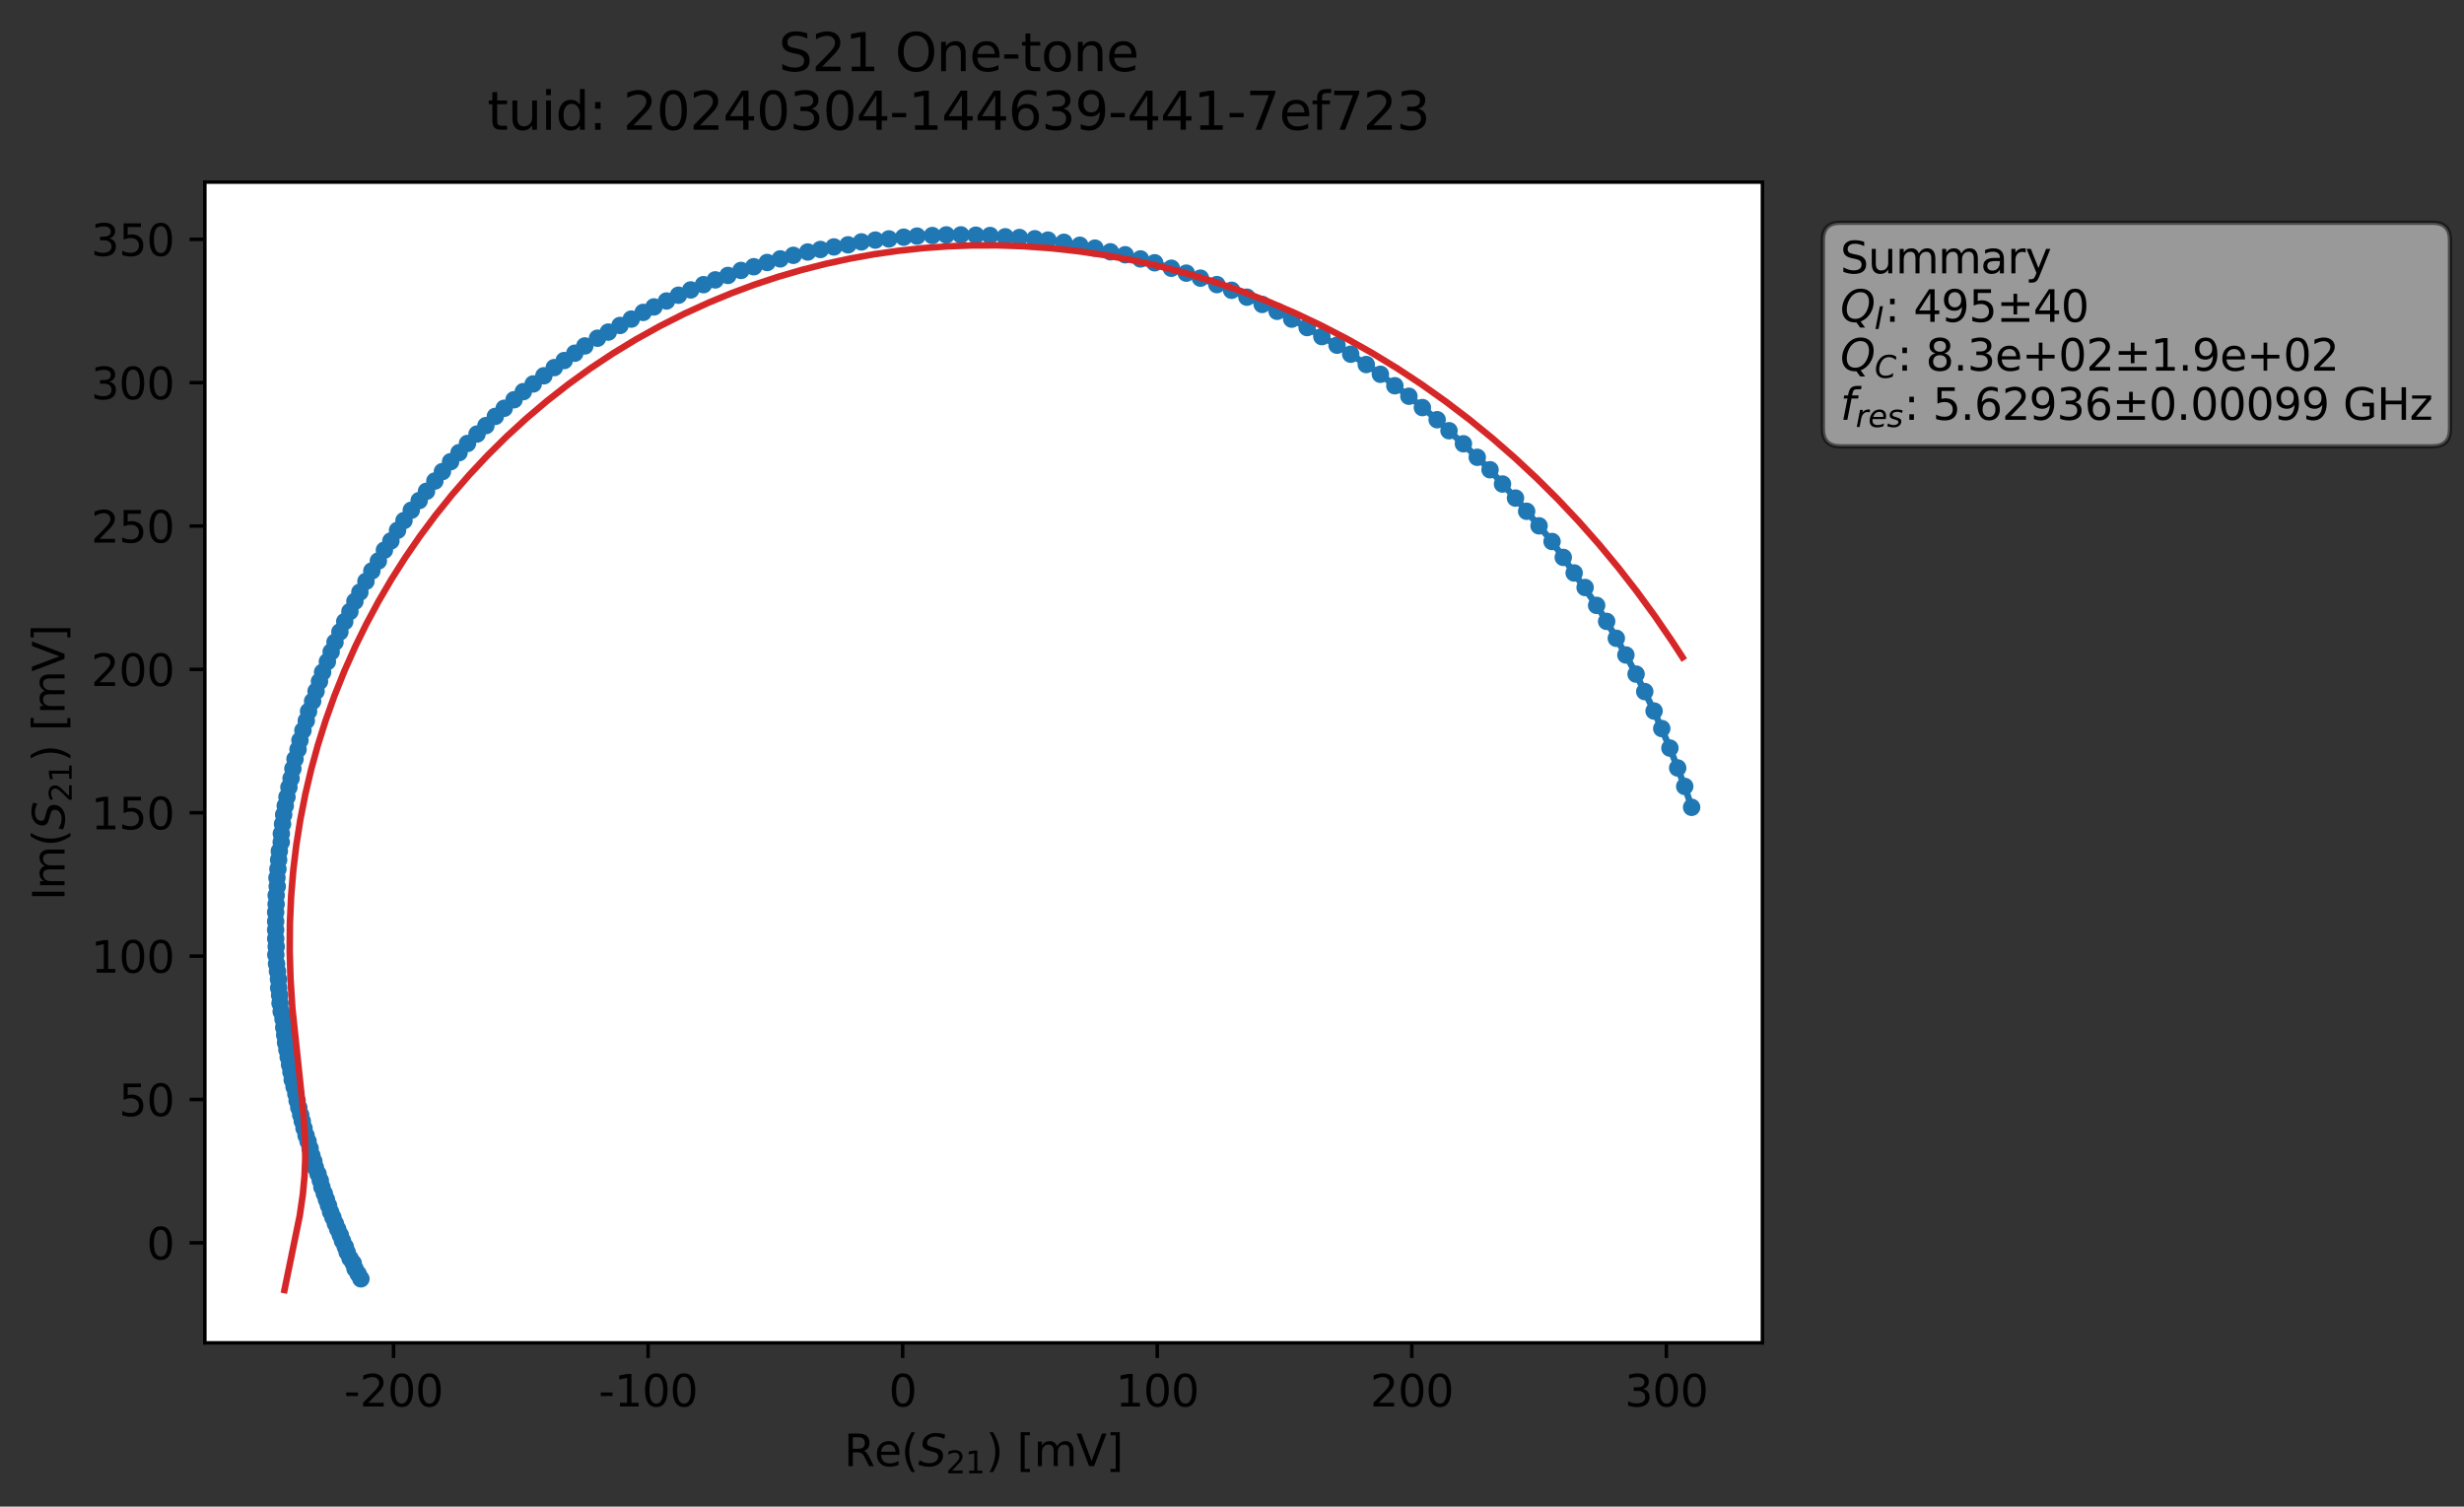 <?xml version="1.0" encoding="utf-8" standalone="no"?>
<!DOCTYPE svg PUBLIC "-//W3C//DTD SVG 1.1//EN"
  "http://www.w3.org/Graphics/SVG/1.1/DTD/svg11.dtd">
<svg xmlns:xlink="http://www.w3.org/1999/xlink" width="564.942pt" height="345.428pt" viewBox="0 0 564.942 345.428" xmlns="http://www.w3.org/2000/svg" version="1.1">
 <rect x="0" y="0" width="564.942" height="345.428" fill="#333333" stroke="none"/>
 <defs>
  <style type="text/css">*{stroke-linejoin: round; stroke-linecap: butt}</style>
 </defs>
 <g id="figure_1">
  <g id="patch_1">
   <path d="M 0 345.428 
L 564.942 345.428 
L 564.942 -0 
L 0 -0 
L 0 345.428 
z
" style="fill: none; opacity: 0"/>
  </g>
  <g id="axes_1">
   <g id="patch_2">
    <path d="M 46.966 307.872 
L 404.086 307.872 
L 404.086 41.76 
L 46.966 41.76 
z
" style="fill: #ffffff"/>
   </g>
   <g id="matplotlib.axis_1">
    <g id="xtick_1">
     <g id="line2d_1">
      <defs>
       <path id="m1409060811" d="M 0 0 
L 0 3.5 
" style="stroke: #000000; stroke-width: 0.8"/>
      </defs>
      <g>
       <use xlink:href="#m1409060811" x="90.23" y="307.872" style="stroke: #000000; stroke-width: 0.8"/>
      </g>
     </g>
     <g id="text_1">
      <!-- -200 -->
      <g transform="translate(78.882 322.47) scale(0.1 -0.1)">
       <defs>
        <path id="DejaVuSans-2d" d="M 313 2009 
L 1997 2009 
L 1997 1497 
L 313 1497 
L 313 2009 
z
" transform="scale(0.016)"/>
        <path id="DejaVuSans-32" d="M 1228 531 
L 3431 531 
L 3431 0 
L 469 0 
L 469 531 
Q 828 903 1448 1529 
Q 2069 2156 2228 2338 
Q 2531 2678 2651 2914 
Q 2772 3150 2772 3378 
Q 2772 3750 2511 3984 
Q 2250 4219 1831 4219 
Q 1534 4219 1204 4116 
Q 875 4013 500 3803 
L 500 4441 
Q 881 4594 1212 4672 
Q 1544 4750 1819 4750 
Q 2544 4750 2975 4387 
Q 3406 4025 3406 3419 
Q 3406 3131 3298 2873 
Q 3191 2616 2906 2266 
Q 2828 2175 2409 1742 
Q 1991 1309 1228 531 
z
" transform="scale(0.016)"/>
        <path id="DejaVuSans-30" d="M 2034 4250 
Q 1547 4250 1301 3770 
Q 1056 3291 1056 2328 
Q 1056 1369 1301 889 
Q 1547 409 2034 409 
Q 2525 409 2770 889 
Q 3016 1369 3016 2328 
Q 3016 3291 2770 3770 
Q 2525 4250 2034 4250 
z
M 2034 4750 
Q 2819 4750 3233 4129 
Q 3647 3509 3647 2328 
Q 3647 1150 3233 529 
Q 2819 -91 2034 -91 
Q 1250 -91 836 529 
Q 422 1150 422 2328 
Q 422 3509 836 4129 
Q 1250 4750 2034 4750 
z
" transform="scale(0.016)"/>
       </defs>
       <use xlink:href="#DejaVuSans-2d"/>
       <use xlink:href="#DejaVuSans-32" x="36.084"/>
       <use xlink:href="#DejaVuSans-30" x="99.707"/>
       <use xlink:href="#DejaVuSans-30" x="163.33"/>
      </g>
     </g>
    </g>
    <g id="xtick_2">
     <g id="line2d_2">
      <g>
       <use xlink:href="#m1409060811" x="148.596" y="307.872" style="stroke: #000000; stroke-width: 0.8"/>
      </g>
     </g>
     <g id="text_2">
      <!-- -100 -->
      <g transform="translate(137.248 322.47) scale(0.1 -0.1)">
       <defs>
        <path id="DejaVuSans-31" d="M 794 531 
L 1825 531 
L 1825 4091 
L 703 3866 
L 703 4441 
L 1819 4666 
L 2450 4666 
L 2450 531 
L 3481 531 
L 3481 0 
L 794 0 
L 794 531 
z
" transform="scale(0.016)"/>
       </defs>
       <use xlink:href="#DejaVuSans-2d"/>
       <use xlink:href="#DejaVuSans-31" x="36.084"/>
       <use xlink:href="#DejaVuSans-30" x="99.707"/>
       <use xlink:href="#DejaVuSans-30" x="163.33"/>
      </g>
     </g>
    </g>
    <g id="xtick_3">
     <g id="line2d_3">
      <g>
       <use xlink:href="#m1409060811" x="206.962" y="307.872" style="stroke: #000000; stroke-width: 0.8"/>
      </g>
     </g>
     <g id="text_3">
      <!-- 0 -->
      <g transform="translate(203.781 322.47) scale(0.1 -0.1)">
       <use xlink:href="#DejaVuSans-30"/>
      </g>
     </g>
    </g>
    <g id="xtick_4">
     <g id="line2d_4">
      <g>
       <use xlink:href="#m1409060811" x="265.328" y="307.872" style="stroke: #000000; stroke-width: 0.8"/>
      </g>
     </g>
     <g id="text_4">
      <!-- 100 -->
      <g transform="translate(255.784 322.47) scale(0.1 -0.1)">
       <use xlink:href="#DejaVuSans-31"/>
       <use xlink:href="#DejaVuSans-30" x="63.623"/>
       <use xlink:href="#DejaVuSans-30" x="127.246"/>
      </g>
     </g>
    </g>
    <g id="xtick_5">
     <g id="line2d_5">
      <g>
       <use xlink:href="#m1409060811" x="323.694" y="307.872" style="stroke: #000000; stroke-width: 0.8"/>
      </g>
     </g>
     <g id="text_5">
      <!-- 200 -->
      <g transform="translate(314.15 322.47) scale(0.1 -0.1)">
       <use xlink:href="#DejaVuSans-32"/>
       <use xlink:href="#DejaVuSans-30" x="63.623"/>
       <use xlink:href="#DejaVuSans-30" x="127.246"/>
      </g>
     </g>
    </g>
    <g id="xtick_6">
     <g id="line2d_6">
      <g>
       <use xlink:href="#m1409060811" x="382.06" y="307.872" style="stroke: #000000; stroke-width: 0.8"/>
      </g>
     </g>
     <g id="text_6">
      <!-- 300 -->
      <g transform="translate(372.516 322.47) scale(0.1 -0.1)">
       <defs>
        <path id="DejaVuSans-33" d="M 2597 2516 
Q 3050 2419 3304 2112 
Q 3559 1806 3559 1356 
Q 3559 666 3084 287 
Q 2609 -91 1734 -91 
Q 1441 -91 1130 -33 
Q 819 25 488 141 
L 488 750 
Q 750 597 1062 519 
Q 1375 441 1716 441 
Q 2309 441 2620 675 
Q 2931 909 2931 1356 
Q 2931 1769 2642 2001 
Q 2353 2234 1838 2234 
L 1294 2234 
L 1294 2753 
L 1863 2753 
Q 2328 2753 2575 2939 
Q 2822 3125 2822 3475 
Q 2822 3834 2567 4026 
Q 2313 4219 1838 4219 
Q 1578 4219 1281 4162 
Q 984 4106 628 3988 
L 628 4550 
Q 988 4650 1302 4700 
Q 1616 4750 1894 4750 
Q 2613 4750 3031 4423 
Q 3450 4097 3450 3541 
Q 3450 3153 3228 2886 
Q 3006 2619 2597 2516 
z
" transform="scale(0.016)"/>
       </defs>
       <use xlink:href="#DejaVuSans-33"/>
       <use xlink:href="#DejaVuSans-30" x="63.623"/>
       <use xlink:href="#DejaVuSans-30" x="127.246"/>
      </g>
     </g>
    </g>
    <g id="text_7">
     <!-- Re$(S_{21})$ [mV] -->
     <g transform="translate(193.526 336.149) scale(0.1 -0.1)">
      <defs>
       <path id="DejaVuSans-52" d="M 2841 2188 
Q 3044 2119 3236 1894 
Q 3428 1669 3622 1275 
L 4263 0 
L 3584 0 
L 2988 1197 
Q 2756 1666 2539 1819 
Q 2322 1972 1947 1972 
L 1259 1972 
L 1259 0 
L 628 0 
L 628 4666 
L 2053 4666 
Q 2853 4666 3247 4331 
Q 3641 3997 3641 3322 
Q 3641 2881 3436 2590 
Q 3231 2300 2841 2188 
z
M 1259 4147 
L 1259 2491 
L 2053 2491 
Q 2509 2491 2742 2702 
Q 2975 2913 2975 3322 
Q 2975 3731 2742 3939 
Q 2509 4147 2053 4147 
L 1259 4147 
z
" transform="scale(0.016)"/>
       <path id="DejaVuSans-65" d="M 3597 1894 
L 3597 1613 
L 953 1613 
Q 991 1019 1311 708 
Q 1631 397 2203 397 
Q 2534 397 2845 478 
Q 3156 559 3463 722 
L 3463 178 
Q 3153 47 2828 -22 
Q 2503 -91 2169 -91 
Q 1331 -91 842 396 
Q 353 884 353 1716 
Q 353 2575 817 3079 
Q 1281 3584 2069 3584 
Q 2775 3584 3186 3129 
Q 3597 2675 3597 1894 
z
M 3022 2063 
Q 3016 2534 2758 2815 
Q 2500 3097 2075 3097 
Q 1594 3097 1305 2825 
Q 1016 2553 972 2059 
L 3022 2063 
z
" transform="scale(0.016)"/>
       <path id="DejaVuSans-28" d="M 1984 4856 
Q 1566 4138 1362 3434 
Q 1159 2731 1159 2009 
Q 1159 1288 1364 580 
Q 1569 -128 1984 -844 
L 1484 -844 
Q 1016 -109 783 600 
Q 550 1309 550 2009 
Q 550 2706 781 3412 
Q 1013 4119 1484 4856 
L 1984 4856 
z
" transform="scale(0.016)"/>
       <path id="DejaVuSans-Oblique-53" d="M 3859 4513 
L 3738 3897 
Q 3422 4066 3111 4152 
Q 2800 4238 2509 4238 
Q 1944 4238 1609 3991 
Q 1275 3744 1275 3334 
Q 1275 3109 1398 2989 
Q 1522 2869 2034 2731 
L 2413 2638 
Q 3053 2472 3303 2217 
Q 3553 1963 3553 1503 
Q 3553 797 2998 353 
Q 2444 -91 1538 -91 
Q 1166 -91 791 -17 
Q 416 56 38 206 
L 166 856 
Q 513 641 861 531 
Q 1209 422 1556 422 
Q 2147 422 2503 684 
Q 2859 947 2859 1369 
Q 2859 1650 2717 1795 
Q 2575 1941 2106 2059 
L 1728 2156 
Q 1081 2325 845 2545 
Q 609 2766 609 3163 
Q 609 3859 1145 4304 
Q 1681 4750 2541 4750 
Q 2875 4750 3203 4690 
Q 3531 4631 3859 4513 
z
" transform="scale(0.016)"/>
       <path id="DejaVuSans-29" d="M 513 4856 
L 1013 4856 
Q 1481 4119 1714 3412 
Q 1947 2706 1947 2009 
Q 1947 1309 1714 600 
Q 1481 -109 1013 -844 
L 513 -844 
Q 928 -128 1133 580 
Q 1338 1288 1338 2009 
Q 1338 2731 1133 3434 
Q 928 4138 513 4856 
z
" transform="scale(0.016)"/>
       <path id="DejaVuSans-20" transform="scale(0.016)"/>
       <path id="DejaVuSans-5b" d="M 550 4863 
L 1875 4863 
L 1875 4416 
L 1125 4416 
L 1125 -397 
L 1875 -397 
L 1875 -844 
L 550 -844 
L 550 4863 
z
" transform="scale(0.016)"/>
       <path id="DejaVuSans-6d" d="M 3328 2828 
Q 3544 3216 3844 3400 
Q 4144 3584 4550 3584 
Q 5097 3584 5394 3201 
Q 5691 2819 5691 2113 
L 5691 0 
L 5113 0 
L 5113 2094 
Q 5113 2597 4934 2840 
Q 4756 3084 4391 3084 
Q 3944 3084 3684 2787 
Q 3425 2491 3425 1978 
L 3425 0 
L 2847 0 
L 2847 2094 
Q 2847 2600 2669 2842 
Q 2491 3084 2119 3084 
Q 1678 3084 1418 2786 
Q 1159 2488 1159 1978 
L 1159 0 
L 581 0 
L 581 3500 
L 1159 3500 
L 1159 2956 
Q 1356 3278 1631 3431 
Q 1906 3584 2284 3584 
Q 2666 3584 2933 3390 
Q 3200 3197 3328 2828 
z
" transform="scale(0.016)"/>
       <path id="DejaVuSans-56" d="M 1831 0 
L 50 4666 
L 709 4666 
L 2188 738 
L 3669 4666 
L 4325 4666 
L 2547 0 
L 1831 0 
z
" transform="scale(0.016)"/>
       <path id="DejaVuSans-5d" d="M 1947 4863 
L 1947 -844 
L 622 -844 
L 622 -397 
L 1369 -397 
L 1369 4416 
L 622 4416 
L 622 4863 
L 1947 4863 
z
" transform="scale(0.016)"/>
      </defs>
      <use xlink:href="#DejaVuSans-52" transform="translate(0 0.016)"/>
      <use xlink:href="#DejaVuSans-65" transform="translate(69.482 0.016)"/>
      <use xlink:href="#DejaVuSans-28" transform="translate(131.006 0.016)"/>
      <use xlink:href="#DejaVuSans-Oblique-53" transform="translate(170.02 0.016)"/>
      <use xlink:href="#DejaVuSans-32" transform="translate(233.496 -16.391) scale(0.7)"/>
      <use xlink:href="#DejaVuSans-31" transform="translate(278.032 -16.391) scale(0.7)"/>
      <use xlink:href="#DejaVuSans-29" transform="translate(325.303 0.016)"/>
      <use xlink:href="#DejaVuSans-20" transform="translate(364.316 0.016)"/>
      <use xlink:href="#DejaVuSans-5b" transform="translate(396.104 0.016)"/>
      <use xlink:href="#DejaVuSans-6d" transform="translate(435.117 0.016)"/>
      <use xlink:href="#DejaVuSans-56" transform="translate(532.529 0.016)"/>
      <use xlink:href="#DejaVuSans-5d" transform="translate(600.938 0.016)"/>
     </g>
    </g>
   </g>
   <g id="matplotlib.axis_2">
    <g id="ytick_1">
     <g id="line2d_7">
      <defs>
       <path id="m6242201d53" d="M 0 0 
L -3.5 0 
" style="stroke: #000000; stroke-width: 0.8"/>
      </defs>
      <g>
       <use xlink:href="#m6242201d53" x="46.966" y="284.955" style="stroke: #000000; stroke-width: 0.8"/>
      </g>
     </g>
     <g id="text_8">
      <!-- 0 -->
      <g transform="translate(33.603 288.754) scale(0.1 -0.1)">
       <use xlink:href="#DejaVuSans-30"/>
      </g>
     </g>
    </g>
    <g id="ytick_2">
     <g id="line2d_8">
      <g>
       <use xlink:href="#m6242201d53" x="46.966" y="252.085" style="stroke: #000000; stroke-width: 0.8"/>
      </g>
     </g>
     <g id="text_9">
      <!-- 50 -->
      <g transform="translate(27.241 255.884) scale(0.1 -0.1)">
       <defs>
        <path id="DejaVuSans-35" d="M 691 4666 
L 3169 4666 
L 3169 4134 
L 1269 4134 
L 1269 2991 
Q 1406 3038 1543 3061 
Q 1681 3084 1819 3084 
Q 2600 3084 3056 2656 
Q 3513 2228 3513 1497 
Q 3513 744 3044 326 
Q 2575 -91 1722 -91 
Q 1428 -91 1123 -41 
Q 819 9 494 109 
L 494 744 
Q 775 591 1075 516 
Q 1375 441 1709 441 
Q 2250 441 2565 725 
Q 2881 1009 2881 1497 
Q 2881 1984 2565 2268 
Q 2250 2553 1709 2553 
Q 1456 2553 1204 2497 
Q 953 2441 691 2322 
L 691 4666 
z
" transform="scale(0.016)"/>
       </defs>
       <use xlink:href="#DejaVuSans-35"/>
       <use xlink:href="#DejaVuSans-30" x="63.623"/>
      </g>
     </g>
    </g>
    <g id="ytick_3">
     <g id="line2d_9">
      <g>
       <use xlink:href="#m6242201d53" x="46.966" y="219.215" style="stroke: #000000; stroke-width: 0.8"/>
      </g>
     </g>
     <g id="text_10">
      <!-- 100 -->
      <g transform="translate(20.878 223.015) scale(0.1 -0.1)">
       <use xlink:href="#DejaVuSans-31"/>
       <use xlink:href="#DejaVuSans-30" x="63.623"/>
       <use xlink:href="#DejaVuSans-30" x="127.246"/>
      </g>
     </g>
    </g>
    <g id="ytick_4">
     <g id="line2d_10">
      <g>
       <use xlink:href="#m6242201d53" x="46.966" y="186.346" style="stroke: #000000; stroke-width: 0.8"/>
      </g>
     </g>
     <g id="text_11">
      <!-- 150 -->
      <g transform="translate(20.878 190.145) scale(0.1 -0.1)">
       <use xlink:href="#DejaVuSans-31"/>
       <use xlink:href="#DejaVuSans-35" x="63.623"/>
       <use xlink:href="#DejaVuSans-30" x="127.246"/>
      </g>
     </g>
    </g>
    <g id="ytick_5">
     <g id="line2d_11">
      <g>
       <use xlink:href="#m6242201d53" x="46.966" y="153.476" style="stroke: #000000; stroke-width: 0.8"/>
      </g>
     </g>
     <g id="text_12">
      <!-- 200 -->
      <g transform="translate(20.878 157.275) scale(0.1 -0.1)">
       <use xlink:href="#DejaVuSans-32"/>
       <use xlink:href="#DejaVuSans-30" x="63.623"/>
       <use xlink:href="#DejaVuSans-30" x="127.246"/>
      </g>
     </g>
    </g>
    <g id="ytick_6">
     <g id="line2d_12">
      <g>
       <use xlink:href="#m6242201d53" x="46.966" y="120.607" style="stroke: #000000; stroke-width: 0.8"/>
      </g>
     </g>
     <g id="text_13">
      <!-- 250 -->
      <g transform="translate(20.878 124.406) scale(0.1 -0.1)">
       <use xlink:href="#DejaVuSans-32"/>
       <use xlink:href="#DejaVuSans-35" x="63.623"/>
       <use xlink:href="#DejaVuSans-30" x="127.246"/>
      </g>
     </g>
    </g>
    <g id="ytick_7">
     <g id="line2d_13">
      <g>
       <use xlink:href="#m6242201d53" x="46.966" y="87.737" style="stroke: #000000; stroke-width: 0.8"/>
      </g>
     </g>
     <g id="text_14">
      <!-- 300 -->
      <g transform="translate(20.878 91.536) scale(0.1 -0.1)">
       <use xlink:href="#DejaVuSans-33"/>
       <use xlink:href="#DejaVuSans-30" x="63.623"/>
       <use xlink:href="#DejaVuSans-30" x="127.246"/>
      </g>
     </g>
    </g>
    <g id="ytick_8">
     <g id="line2d_14">
      <g>
       <use xlink:href="#m6242201d53" x="46.966" y="54.867" style="stroke: #000000; stroke-width: 0.8"/>
      </g>
     </g>
     <g id="text_15">
      <!-- 350 -->
      <g transform="translate(20.878 58.667) scale(0.1 -0.1)">
       <use xlink:href="#DejaVuSans-33"/>
       <use xlink:href="#DejaVuSans-35" x="63.623"/>
       <use xlink:href="#DejaVuSans-30" x="127.246"/>
      </g>
     </g>
    </g>
    <g id="text_16">
     <!-- Im$(S_{21})$ [mV] -->
     <g transform="translate(14.798 206.466) rotate(-90) scale(0.1 -0.1)">
      <defs>
       <path id="DejaVuSans-49" d="M 628 4666 
L 1259 4666 
L 1259 0 
L 628 0 
L 628 4666 
z
" transform="scale(0.016)"/>
      </defs>
      <use xlink:href="#DejaVuSans-49" transform="translate(0 0.016)"/>
      <use xlink:href="#DejaVuSans-6d" transform="translate(25.867 0.016)"/>
      <use xlink:href="#DejaVuSans-28" transform="translate(123.279 0.016)"/>
      <use xlink:href="#DejaVuSans-Oblique-53" transform="translate(162.293 0.016)"/>
      <use xlink:href="#DejaVuSans-32" transform="translate(225.77 -16.391) scale(0.7)"/>
      <use xlink:href="#DejaVuSans-31" transform="translate(270.306 -16.391) scale(0.7)"/>
      <use xlink:href="#DejaVuSans-29" transform="translate(317.576 0.016)"/>
      <use xlink:href="#DejaVuSans-20" transform="translate(356.59 0.016)"/>
      <use xlink:href="#DejaVuSans-5b" transform="translate(388.377 0.016)"/>
      <use xlink:href="#DejaVuSans-6d" transform="translate(427.391 0.016)"/>
      <use xlink:href="#DejaVuSans-56" transform="translate(524.803 0.016)"/>
      <use xlink:href="#DejaVuSans-5d" transform="translate(593.211 0.016)"/>
     </g>
    </g>
   </g>
   <g id="line2d_15">
    <path d="M 82.751 293.208 
L 81.41 290.912 
L 80.979 289.6 
L 80.261 288.528 
L 79.601 287.114 
L 79.169 285.855 
L 78.525 284.499 
L 77.43 281.817 
L 75.798 277.866 
L 74.357 273.64 
L 73.809 272.192 
L 73.435 270.656 
L 71.518 264.958 
L 70.631 261.698 
L 69.706 258.68 
L 66.997 247.583 
L 65.778 240.706 
L 65.474 239.06 
L 64.887 233.65 
L 64.471 231.93 
L 64.205 230.024 
L 64.11 228.182 
L 63.893 226.511 
L 63.847 224.534 
L 63.242 218.915 
L 63.329 217.031 
L 63.198 213.203 
L 63.326 205.286 
L 63.561 203.231 
L 63.5 201.257 
L 63.886 197.136 
L 64.046 195.139 
L 64.482 193.081 
L 64.51 191.136 
L 65.037 186.795 
L 66.244 180.507 
L 66.736 178.465 
L 67.64 174.039 
L 68.333 171.829 
L 68.769 169.748 
L 70.746 163.094 
L 71.676 160.777 
L 73.962 154.128 
L 75.06 151.708 
L 76.811 147.246 
L 81.372 137.873 
L 85.26 130.903 
L 86.75 128.616 
L 88.139 126.139 
L 89.624 124.022 
L 92.623 119.362 
L 94.297 116.987 
L 103.309 105.858 
L 109.379 99.512 
L 115.606 93.611 
L 119.986 89.792 
L 127.082 84.287 
L 134.093 79.318 
L 139.471 76.137 
L 147.465 71.631 
L 152.822 69.009 
L 155.562 67.687 
L 161.288 65.273 
L 164 64.17 
L 172.821 61.155 
L 175.894 60.185 
L 181.888 58.541 
L 188.108 57.199 
L 191.194 56.614 
L 194.435 56.132 
L 197.507 55.46 
L 200.696 55.046 
L 213.76 54.006 
L 216.962 53.861 
L 223.742 53.922 
L 227.006 53.996 
L 233.732 54.455 
L 240.28 55.049 
L 243.929 55.553 
L 251.051 56.893 
L 254.583 57.734 
L 257.986 58.411 
L 264.743 60.248 
L 275.232 63.772 
L 282.384 66.553 
L 292.812 71.374 
L 299.695 75.102 
L 303.075 77.178 
L 306.556 79.149 
L 313.252 83.576 
L 316.494 85.813 
L 319.808 88.444 
L 323.029 90.849 
L 329.507 96.23 
L 338.705 104.849 
L 341.635 107.704 
L 344.494 110.977 
L 347.469 114.197 
L 355.854 124.156 
L 366.079 138.806 
L 368.37 142.471 
L 372.784 150.176 
L 375.121 154.558 
L 379.244 163.021 
L 382.874 171.518 
L 386.271 180.307 
L 387.853 185.097 
L 387.853 185.097 
" clip-path="url(#p2e68f69b6e)" style="fill: none; stroke: #1f77b4; stroke-width: 1.5; stroke-linecap: square"/>
    <defs>
     <path id="mb45bf40d35" d="M 0 1.5 
C 0.398 1.5 0.779 1.342 1.061 1.061 
C 1.342 0.779 1.5 0.398 1.5 0 
C 1.5 -0.398 1.342 -0.779 1.061 -1.061 
C 0.779 -1.342 0.398 -1.5 0 -1.5 
C -0.398 -1.5 -0.779 -1.342 -1.061 -1.061 
C -1.342 -0.779 -1.5 -0.398 -1.5 0 
C -1.5 0.398 -1.342 0.779 -1.061 1.061 
C -0.779 1.342 -0.398 1.5 0 1.5 
z
" style="stroke: #1f77b4"/>
    </defs>
    <g clip-path="url(#p2e68f69b6e)">
     <use xlink:href="#mb45bf40d35" x="82.751" y="293.208" style="fill: #1f77b4; stroke: #1f77b4"/>
     <use xlink:href="#mb45bf40d35" x="82.116" y="292.071" style="fill: #1f77b4; stroke: #1f77b4"/>
     <use xlink:href="#mb45bf40d35" x="81.41" y="290.912" style="fill: #1f77b4; stroke: #1f77b4"/>
     <use xlink:href="#mb45bf40d35" x="80.979" y="289.6" style="fill: #1f77b4; stroke: #1f77b4"/>
     <use xlink:href="#mb45bf40d35" x="80.261" y="288.528" style="fill: #1f77b4; stroke: #1f77b4"/>
     <use xlink:href="#mb45bf40d35" x="79.601" y="287.114" style="fill: #1f77b4; stroke: #1f77b4"/>
     <use xlink:href="#mb45bf40d35" x="79.169" y="285.855" style="fill: #1f77b4; stroke: #1f77b4"/>
     <use xlink:href="#mb45bf40d35" x="78.525" y="284.499" style="fill: #1f77b4; stroke: #1f77b4"/>
     <use xlink:href="#mb45bf40d35" x="78.031" y="283.174" style="fill: #1f77b4; stroke: #1f77b4"/>
     <use xlink:href="#mb45bf40d35" x="77.43" y="281.817" style="fill: #1f77b4; stroke: #1f77b4"/>
     <use xlink:href="#mb45bf40d35" x="76.896" y="280.546" style="fill: #1f77b4; stroke: #1f77b4"/>
     <use xlink:href="#mb45bf40d35" x="76.33" y="279.119" style="fill: #1f77b4; stroke: #1f77b4"/>
     <use xlink:href="#mb45bf40d35" x="75.798" y="277.866" style="fill: #1f77b4; stroke: #1f77b4"/>
     <use xlink:href="#mb45bf40d35" x="75.32" y="276.378" style="fill: #1f77b4; stroke: #1f77b4"/>
     <use xlink:href="#mb45bf40d35" x="74.841" y="275.01" style="fill: #1f77b4; stroke: #1f77b4"/>
     <use xlink:href="#mb45bf40d35" x="74.357" y="273.64" style="fill: #1f77b4; stroke: #1f77b4"/>
     <use xlink:href="#mb45bf40d35" x="73.809" y="272.192" style="fill: #1f77b4; stroke: #1f77b4"/>
     <use xlink:href="#mb45bf40d35" x="73.435" y="270.656" style="fill: #1f77b4; stroke: #1f77b4"/>
     <use xlink:href="#mb45bf40d35" x="72.915" y="269.133" style="fill: #1f77b4; stroke: #1f77b4"/>
     <use xlink:href="#mb45bf40d35" x="72.302" y="267.678" style="fill: #1f77b4; stroke: #1f77b4"/>
     <use xlink:href="#mb45bf40d35" x="71.964" y="266.282" style="fill: #1f77b4; stroke: #1f77b4"/>
     <use xlink:href="#mb45bf40d35" x="71.518" y="264.958" style="fill: #1f77b4; stroke: #1f77b4"/>
     <use xlink:href="#mb45bf40d35" x="71.091" y="263.293" style="fill: #1f77b4; stroke: #1f77b4"/>
     <use xlink:href="#mb45bf40d35" x="70.631" y="261.698" style="fill: #1f77b4; stroke: #1f77b4"/>
     <use xlink:href="#mb45bf40d35" x="70.173" y="260.338" style="fill: #1f77b4; stroke: #1f77b4"/>
     <use xlink:href="#mb45bf40d35" x="69.706" y="258.68" style="fill: #1f77b4; stroke: #1f77b4"/>
     <use xlink:href="#mb45bf40d35" x="69.306" y="257.061" style="fill: #1f77b4; stroke: #1f77b4"/>
     <use xlink:href="#mb45bf40d35" x="68.947" y="255.625" style="fill: #1f77b4; stroke: #1f77b4"/>
     <use xlink:href="#mb45bf40d35" x="68.515" y="253.966" style="fill: #1f77b4; stroke: #1f77b4"/>
     <use xlink:href="#mb45bf40d35" x="68.127" y="252.361" style="fill: #1f77b4; stroke: #1f77b4"/>
     <use xlink:href="#mb45bf40d35" x="67.837" y="250.809" style="fill: #1f77b4; stroke: #1f77b4"/>
     <use xlink:href="#mb45bf40d35" x="67.421" y="249.179" style="fill: #1f77b4; stroke: #1f77b4"/>
     <use xlink:href="#mb45bf40d35" x="66.997" y="247.583" style="fill: #1f77b4; stroke: #1f77b4"/>
     <use xlink:href="#mb45bf40d35" x="66.704" y="245.799" style="fill: #1f77b4; stroke: #1f77b4"/>
     <use xlink:href="#mb45bf40d35" x="66.388" y="244.131" style="fill: #1f77b4; stroke: #1f77b4"/>
     <use xlink:href="#mb45bf40d35" x="66.076" y="242.363" style="fill: #1f77b4; stroke: #1f77b4"/>
     <use xlink:href="#mb45bf40d35" x="65.778" y="240.706" style="fill: #1f77b4; stroke: #1f77b4"/>
     <use xlink:href="#mb45bf40d35" x="65.474" y="239.06" style="fill: #1f77b4; stroke: #1f77b4"/>
     <use xlink:href="#mb45bf40d35" x="65.274" y="237.293" style="fill: #1f77b4; stroke: #1f77b4"/>
     <use xlink:href="#mb45bf40d35" x="65.057" y="235.572" style="fill: #1f77b4; stroke: #1f77b4"/>
     <use xlink:href="#mb45bf40d35" x="64.887" y="233.65" style="fill: #1f77b4; stroke: #1f77b4"/>
     <use xlink:href="#mb45bf40d35" x="64.471" y="231.93" style="fill: #1f77b4; stroke: #1f77b4"/>
     <use xlink:href="#mb45bf40d35" x="64.205" y="230.024" style="fill: #1f77b4; stroke: #1f77b4"/>
     <use xlink:href="#mb45bf40d35" x="64.11" y="228.182" style="fill: #1f77b4; stroke: #1f77b4"/>
     <use xlink:href="#mb45bf40d35" x="63.893" y="226.511" style="fill: #1f77b4; stroke: #1f77b4"/>
     <use xlink:href="#mb45bf40d35" x="63.847" y="224.534" style="fill: #1f77b4; stroke: #1f77b4"/>
     <use xlink:href="#mb45bf40d35" x="63.619" y="222.693" style="fill: #1f77b4; stroke: #1f77b4"/>
     <use xlink:href="#mb45bf40d35" x="63.407" y="220.972" style="fill: #1f77b4; stroke: #1f77b4"/>
     <use xlink:href="#mb45bf40d35" x="63.242" y="218.915" style="fill: #1f77b4; stroke: #1f77b4"/>
     <use xlink:href="#mb45bf40d35" x="63.329" y="217.031" style="fill: #1f77b4; stroke: #1f77b4"/>
     <use xlink:href="#mb45bf40d35" x="63.216" y="215.212" style="fill: #1f77b4; stroke: #1f77b4"/>
     <use xlink:href="#mb45bf40d35" x="63.198" y="213.203" style="fill: #1f77b4; stroke: #1f77b4"/>
     <use xlink:href="#mb45bf40d35" x="63.205" y="211.256" style="fill: #1f77b4; stroke: #1f77b4"/>
     <use xlink:href="#mb45bf40d35" x="63.204" y="209.16" style="fill: #1f77b4; stroke: #1f77b4"/>
     <use xlink:href="#mb45bf40d35" x="63.312" y="207.304" style="fill: #1f77b4; stroke: #1f77b4"/>
     <use xlink:href="#mb45bf40d35" x="63.326" y="205.286" style="fill: #1f77b4; stroke: #1f77b4"/>
     <use xlink:href="#mb45bf40d35" x="63.561" y="203.231" style="fill: #1f77b4; stroke: #1f77b4"/>
     <use xlink:href="#mb45bf40d35" x="63.5" y="201.257" style="fill: #1f77b4; stroke: #1f77b4"/>
     <use xlink:href="#mb45bf40d35" x="63.724" y="199.242" style="fill: #1f77b4; stroke: #1f77b4"/>
     <use xlink:href="#mb45bf40d35" x="63.886" y="197.136" style="fill: #1f77b4; stroke: #1f77b4"/>
     <use xlink:href="#mb45bf40d35" x="64.046" y="195.139" style="fill: #1f77b4; stroke: #1f77b4"/>
     <use xlink:href="#mb45bf40d35" x="64.482" y="193.081" style="fill: #1f77b4; stroke: #1f77b4"/>
     <use xlink:href="#mb45bf40d35" x="64.51" y="191.136" style="fill: #1f77b4; stroke: #1f77b4"/>
     <use xlink:href="#mb45bf40d35" x="64.78" y="188.927" style="fill: #1f77b4; stroke: #1f77b4"/>
     <use xlink:href="#mb45bf40d35" x="65.037" y="186.795" style="fill: #1f77b4; stroke: #1f77b4"/>
     <use xlink:href="#mb45bf40d35" x="65.4" y="184.761" style="fill: #1f77b4; stroke: #1f77b4"/>
     <use xlink:href="#mb45bf40d35" x="65.796" y="182.726" style="fill: #1f77b4; stroke: #1f77b4"/>
     <use xlink:href="#mb45bf40d35" x="66.244" y="180.507" style="fill: #1f77b4; stroke: #1f77b4"/>
     <use xlink:href="#mb45bf40d35" x="66.736" y="178.465" style="fill: #1f77b4; stroke: #1f77b4"/>
     <use xlink:href="#mb45bf40d35" x="67.153" y="176.246" style="fill: #1f77b4; stroke: #1f77b4"/>
     <use xlink:href="#mb45bf40d35" x="67.64" y="174.039" style="fill: #1f77b4; stroke: #1f77b4"/>
     <use xlink:href="#mb45bf40d35" x="68.333" y="171.829" style="fill: #1f77b4; stroke: #1f77b4"/>
     <use xlink:href="#mb45bf40d35" x="68.769" y="169.748" style="fill: #1f77b4; stroke: #1f77b4"/>
     <use xlink:href="#mb45bf40d35" x="69.454" y="167.481" style="fill: #1f77b4; stroke: #1f77b4"/>
     <use xlink:href="#mb45bf40d35" x="70.226" y="165.25" style="fill: #1f77b4; stroke: #1f77b4"/>
     <use xlink:href="#mb45bf40d35" x="70.746" y="163.094" style="fill: #1f77b4; stroke: #1f77b4"/>
     <use xlink:href="#mb45bf40d35" x="71.676" y="160.777" style="fill: #1f77b4; stroke: #1f77b4"/>
     <use xlink:href="#mb45bf40d35" x="72.466" y="158.488" style="fill: #1f77b4; stroke: #1f77b4"/>
     <use xlink:href="#mb45bf40d35" x="73.247" y="156.245" style="fill: #1f77b4; stroke: #1f77b4"/>
     <use xlink:href="#mb45bf40d35" x="73.962" y="154.128" style="fill: #1f77b4; stroke: #1f77b4"/>
     <use xlink:href="#mb45bf40d35" x="75.06" y="151.708" style="fill: #1f77b4; stroke: #1f77b4"/>
     <use xlink:href="#mb45bf40d35" x="75.928" y="149.46" style="fill: #1f77b4; stroke: #1f77b4"/>
     <use xlink:href="#mb45bf40d35" x="76.811" y="147.246" style="fill: #1f77b4; stroke: #1f77b4"/>
     <use xlink:href="#mb45bf40d35" x="77.932" y="144.88" style="fill: #1f77b4; stroke: #1f77b4"/>
     <use xlink:href="#mb45bf40d35" x="79.039" y="142.519" style="fill: #1f77b4; stroke: #1f77b4"/>
     <use xlink:href="#mb45bf40d35" x="80.229" y="140.214" style="fill: #1f77b4; stroke: #1f77b4"/>
     <use xlink:href="#mb45bf40d35" x="81.372" y="137.873" style="fill: #1f77b4; stroke: #1f77b4"/>
     <use xlink:href="#mb45bf40d35" x="82.511" y="135.775" style="fill: #1f77b4; stroke: #1f77b4"/>
     <use xlink:href="#mb45bf40d35" x="83.902" y="133.292" style="fill: #1f77b4; stroke: #1f77b4"/>
     <use xlink:href="#mb45bf40d35" x="85.26" y="130.903" style="fill: #1f77b4; stroke: #1f77b4"/>
     <use xlink:href="#mb45bf40d35" x="86.75" y="128.616" style="fill: #1f77b4; stroke: #1f77b4"/>
     <use xlink:href="#mb45bf40d35" x="88.139" y="126.139" style="fill: #1f77b4; stroke: #1f77b4"/>
     <use xlink:href="#mb45bf40d35" x="89.624" y="124.022" style="fill: #1f77b4; stroke: #1f77b4"/>
     <use xlink:href="#mb45bf40d35" x="91.145" y="121.596" style="fill: #1f77b4; stroke: #1f77b4"/>
     <use xlink:href="#mb45bf40d35" x="92.623" y="119.362" style="fill: #1f77b4; stroke: #1f77b4"/>
     <use xlink:href="#mb45bf40d35" x="94.297" y="116.987" style="fill: #1f77b4; stroke: #1f77b4"/>
     <use xlink:href="#mb45bf40d35" x="96.108" y="114.774" style="fill: #1f77b4; stroke: #1f77b4"/>
     <use xlink:href="#mb45bf40d35" x="97.789" y="112.641" style="fill: #1f77b4; stroke: #1f77b4"/>
     <use xlink:href="#mb45bf40d35" x="99.704" y="110.29" style="fill: #1f77b4; stroke: #1f77b4"/>
     <use xlink:href="#mb45bf40d35" x="101.439" y="108.122" style="fill: #1f77b4; stroke: #1f77b4"/>
     <use xlink:href="#mb45bf40d35" x="103.309" y="105.858" style="fill: #1f77b4; stroke: #1f77b4"/>
     <use xlink:href="#mb45bf40d35" x="105.248" y="103.787" style="fill: #1f77b4; stroke: #1f77b4"/>
     <use xlink:href="#mb45bf40d35" x="107.184" y="101.677" style="fill: #1f77b4; stroke: #1f77b4"/>
     <use xlink:href="#mb45bf40d35" x="109.379" y="99.512" style="fill: #1f77b4; stroke: #1f77b4"/>
     <use xlink:href="#mb45bf40d35" x="111.414" y="97.585" style="fill: #1f77b4; stroke: #1f77b4"/>
     <use xlink:href="#mb45bf40d35" x="113.568" y="95.467" style="fill: #1f77b4; stroke: #1f77b4"/>
     <use xlink:href="#mb45bf40d35" x="115.606" y="93.611" style="fill: #1f77b4; stroke: #1f77b4"/>
     <use xlink:href="#mb45bf40d35" x="117.862" y="91.653" style="fill: #1f77b4; stroke: #1f77b4"/>
     <use xlink:href="#mb45bf40d35" x="119.986" y="89.792" style="fill: #1f77b4; stroke: #1f77b4"/>
     <use xlink:href="#mb45bf40d35" x="122.257" y="88.027" style="fill: #1f77b4; stroke: #1f77b4"/>
     <use xlink:href="#mb45bf40d35" x="124.697" y="86.16" style="fill: #1f77b4; stroke: #1f77b4"/>
     <use xlink:href="#mb45bf40d35" x="127.082" y="84.287" style="fill: #1f77b4; stroke: #1f77b4"/>
     <use xlink:href="#mb45bf40d35" x="129.359" y="82.667" style="fill: #1f77b4; stroke: #1f77b4"/>
     <use xlink:href="#mb45bf40d35" x="131.79" y="80.986" style="fill: #1f77b4; stroke: #1f77b4"/>
     <use xlink:href="#mb45bf40d35" x="134.093" y="79.318" style="fill: #1f77b4; stroke: #1f77b4"/>
     <use xlink:href="#mb45bf40d35" x="136.996" y="77.545" style="fill: #1f77b4; stroke: #1f77b4"/>
     <use xlink:href="#mb45bf40d35" x="139.471" y="76.137" style="fill: #1f77b4; stroke: #1f77b4"/>
     <use xlink:href="#mb45bf40d35" x="142.151" y="74.621" style="fill: #1f77b4; stroke: #1f77b4"/>
     <use xlink:href="#mb45bf40d35" x="144.737" y="73.159" style="fill: #1f77b4; stroke: #1f77b4"/>
     <use xlink:href="#mb45bf40d35" x="147.465" y="71.631" style="fill: #1f77b4; stroke: #1f77b4"/>
     <use xlink:href="#mb45bf40d35" x="149.936" y="70.371" style="fill: #1f77b4; stroke: #1f77b4"/>
     <use xlink:href="#mb45bf40d35" x="152.822" y="69.009" style="fill: #1f77b4; stroke: #1f77b4"/>
     <use xlink:href="#mb45bf40d35" x="155.562" y="67.687" style="fill: #1f77b4; stroke: #1f77b4"/>
     <use xlink:href="#mb45bf40d35" x="158.368" y="66.473" style="fill: #1f77b4; stroke: #1f77b4"/>
     <use xlink:href="#mb45bf40d35" x="161.288" y="65.273" style="fill: #1f77b4; stroke: #1f77b4"/>
     <use xlink:href="#mb45bf40d35" x="164" y="64.17" style="fill: #1f77b4; stroke: #1f77b4"/>
     <use xlink:href="#mb45bf40d35" x="166.899" y="63.155" style="fill: #1f77b4; stroke: #1f77b4"/>
     <use xlink:href="#mb45bf40d35" x="169.894" y="62.006" style="fill: #1f77b4; stroke: #1f77b4"/>
     <use xlink:href="#mb45bf40d35" x="172.821" y="61.155" style="fill: #1f77b4; stroke: #1f77b4"/>
     <use xlink:href="#mb45bf40d35" x="175.894" y="60.185" style="fill: #1f77b4; stroke: #1f77b4"/>
     <use xlink:href="#mb45bf40d35" x="178.9" y="59.355" style="fill: #1f77b4; stroke: #1f77b4"/>
     <use xlink:href="#mb45bf40d35" x="181.888" y="58.541" style="fill: #1f77b4; stroke: #1f77b4"/>
     <use xlink:href="#mb45bf40d35" x="185.195" y="57.775" style="fill: #1f77b4; stroke: #1f77b4"/>
     <use xlink:href="#mb45bf40d35" x="188.108" y="57.199" style="fill: #1f77b4; stroke: #1f77b4"/>
     <use xlink:href="#mb45bf40d35" x="191.194" y="56.614" style="fill: #1f77b4; stroke: #1f77b4"/>
     <use xlink:href="#mb45bf40d35" x="194.435" y="56.132" style="fill: #1f77b4; stroke: #1f77b4"/>
     <use xlink:href="#mb45bf40d35" x="197.507" y="55.46" style="fill: #1f77b4; stroke: #1f77b4"/>
     <use xlink:href="#mb45bf40d35" x="200.696" y="55.046" style="fill: #1f77b4; stroke: #1f77b4"/>
     <use xlink:href="#mb45bf40d35" x="203.803" y="54.779" style="fill: #1f77b4; stroke: #1f77b4"/>
     <use xlink:href="#mb45bf40d35" x="207.196" y="54.381" style="fill: #1f77b4; stroke: #1f77b4"/>
     <use xlink:href="#mb45bf40d35" x="210.257" y="54.13" style="fill: #1f77b4; stroke: #1f77b4"/>
     <use xlink:href="#mb45bf40d35" x="213.76" y="54.006" style="fill: #1f77b4; stroke: #1f77b4"/>
     <use xlink:href="#mb45bf40d35" x="216.962" y="53.861" style="fill: #1f77b4; stroke: #1f77b4"/>
     <use xlink:href="#mb45bf40d35" x="220.312" y="53.856" style="fill: #1f77b4; stroke: #1f77b4"/>
     <use xlink:href="#mb45bf40d35" x="223.742" y="53.922" style="fill: #1f77b4; stroke: #1f77b4"/>
     <use xlink:href="#mb45bf40d35" x="227.006" y="53.996" style="fill: #1f77b4; stroke: #1f77b4"/>
     <use xlink:href="#mb45bf40d35" x="230.481" y="54.29" style="fill: #1f77b4; stroke: #1f77b4"/>
     <use xlink:href="#mb45bf40d35" x="233.732" y="54.455" style="fill: #1f77b4; stroke: #1f77b4"/>
     <use xlink:href="#mb45bf40d35" x="237.262" y="54.742" style="fill: #1f77b4; stroke: #1f77b4"/>
     <use xlink:href="#mb45bf40d35" x="240.28" y="55.049" style="fill: #1f77b4; stroke: #1f77b4"/>
     <use xlink:href="#mb45bf40d35" x="243.929" y="55.553" style="fill: #1f77b4; stroke: #1f77b4"/>
     <use xlink:href="#mb45bf40d35" x="247.582" y="56.233" style="fill: #1f77b4; stroke: #1f77b4"/>
     <use xlink:href="#mb45bf40d35" x="251.051" y="56.893" style="fill: #1f77b4; stroke: #1f77b4"/>
     <use xlink:href="#mb45bf40d35" x="254.583" y="57.734" style="fill: #1f77b4; stroke: #1f77b4"/>
     <use xlink:href="#mb45bf40d35" x="257.986" y="58.411" style="fill: #1f77b4; stroke: #1f77b4"/>
     <use xlink:href="#mb45bf40d35" x="261.482" y="59.367" style="fill: #1f77b4; stroke: #1f77b4"/>
     <use xlink:href="#mb45bf40d35" x="264.743" y="60.248" style="fill: #1f77b4; stroke: #1f77b4"/>
     <use xlink:href="#mb45bf40d35" x="268.568" y="61.5" style="fill: #1f77b4; stroke: #1f77b4"/>
     <use xlink:href="#mb45bf40d35" x="271.995" y="62.625" style="fill: #1f77b4; stroke: #1f77b4"/>
     <use xlink:href="#mb45bf40d35" x="275.232" y="63.772" style="fill: #1f77b4; stroke: #1f77b4"/>
     <use xlink:href="#mb45bf40d35" x="279" y="65.253" style="fill: #1f77b4; stroke: #1f77b4"/>
     <use xlink:href="#mb45bf40d35" x="282.384" y="66.553" style="fill: #1f77b4; stroke: #1f77b4"/>
     <use xlink:href="#mb45bf40d35" x="285.892" y="68.135" style="fill: #1f77b4; stroke: #1f77b4"/>
     <use xlink:href="#mb45bf40d35" x="289.392" y="69.799" style="fill: #1f77b4; stroke: #1f77b4"/>
     <use xlink:href="#mb45bf40d35" x="292.812" y="71.374" style="fill: #1f77b4; stroke: #1f77b4"/>
     <use xlink:href="#mb45bf40d35" x="296.16" y="73.17" style="fill: #1f77b4; stroke: #1f77b4"/>
     <use xlink:href="#mb45bf40d35" x="299.695" y="75.102" style="fill: #1f77b4; stroke: #1f77b4"/>
     <use xlink:href="#mb45bf40d35" x="303.075" y="77.178" style="fill: #1f77b4; stroke: #1f77b4"/>
     <use xlink:href="#mb45bf40d35" x="306.556" y="79.149" style="fill: #1f77b4; stroke: #1f77b4"/>
     <use xlink:href="#mb45bf40d35" x="309.691" y="81.209" style="fill: #1f77b4; stroke: #1f77b4"/>
     <use xlink:href="#mb45bf40d35" x="313.252" y="83.576" style="fill: #1f77b4; stroke: #1f77b4"/>
     <use xlink:href="#mb45bf40d35" x="316.494" y="85.813" style="fill: #1f77b4; stroke: #1f77b4"/>
     <use xlink:href="#mb45bf40d35" x="319.808" y="88.444" style="fill: #1f77b4; stroke: #1f77b4"/>
     <use xlink:href="#mb45bf40d35" x="323.029" y="90.849" style="fill: #1f77b4; stroke: #1f77b4"/>
     <use xlink:href="#mb45bf40d35" x="326.124" y="93.448" style="fill: #1f77b4; stroke: #1f77b4"/>
     <use xlink:href="#mb45bf40d35" x="329.507" y="96.23" style="fill: #1f77b4; stroke: #1f77b4"/>
     <use xlink:href="#mb45bf40d35" x="332.227" y="98.754" style="fill: #1f77b4; stroke: #1f77b4"/>
     <use xlink:href="#mb45bf40d35" x="335.531" y="101.746" style="fill: #1f77b4; stroke: #1f77b4"/>
     <use xlink:href="#mb45bf40d35" x="338.705" y="104.849" style="fill: #1f77b4; stroke: #1f77b4"/>
     <use xlink:href="#mb45bf40d35" x="341.635" y="107.704" style="fill: #1f77b4; stroke: #1f77b4"/>
     <use xlink:href="#mb45bf40d35" x="344.494" y="110.977" style="fill: #1f77b4; stroke: #1f77b4"/>
     <use xlink:href="#mb45bf40d35" x="347.469" y="114.197" style="fill: #1f77b4; stroke: #1f77b4"/>
     <use xlink:href="#mb45bf40d35" x="350.029" y="117.226" style="fill: #1f77b4; stroke: #1f77b4"/>
     <use xlink:href="#mb45bf40d35" x="352.875" y="120.566" style="fill: #1f77b4; stroke: #1f77b4"/>
     <use xlink:href="#mb45bf40d35" x="355.854" y="124.156" style="fill: #1f77b4; stroke: #1f77b4"/>
     <use xlink:href="#mb45bf40d35" x="358.423" y="127.796" style="fill: #1f77b4; stroke: #1f77b4"/>
     <use xlink:href="#mb45bf40d35" x="360.922" y="131.366" style="fill: #1f77b4; stroke: #1f77b4"/>
     <use xlink:href="#mb45bf40d35" x="363.43" y="134.704" style="fill: #1f77b4; stroke: #1f77b4"/>
     <use xlink:href="#mb45bf40d35" x="366.079" y="138.806" style="fill: #1f77b4; stroke: #1f77b4"/>
     <use xlink:href="#mb45bf40d35" x="368.37" y="142.471" style="fill: #1f77b4; stroke: #1f77b4"/>
     <use xlink:href="#mb45bf40d35" x="370.59" y="146.347" style="fill: #1f77b4; stroke: #1f77b4"/>
     <use xlink:href="#mb45bf40d35" x="372.784" y="150.176" style="fill: #1f77b4; stroke: #1f77b4"/>
     <use xlink:href="#mb45bf40d35" x="375.121" y="154.558" style="fill: #1f77b4; stroke: #1f77b4"/>
     <use xlink:href="#mb45bf40d35" x="377.106" y="158.564" style="fill: #1f77b4; stroke: #1f77b4"/>
     <use xlink:href="#mb45bf40d35" x="379.244" y="163.021" style="fill: #1f77b4; stroke: #1f77b4"/>
     <use xlink:href="#mb45bf40d35" x="381.005" y="167.041" style="fill: #1f77b4; stroke: #1f77b4"/>
     <use xlink:href="#mb45bf40d35" x="382.874" y="171.518" style="fill: #1f77b4; stroke: #1f77b4"/>
     <use xlink:href="#mb45bf40d35" x="384.658" y="176.077" style="fill: #1f77b4; stroke: #1f77b4"/>
     <use xlink:href="#mb45bf40d35" x="386.271" y="180.307" style="fill: #1f77b4; stroke: #1f77b4"/>
     <use xlink:href="#mb45bf40d35" x="387.853" y="185.097" style="fill: #1f77b4; stroke: #1f77b4"/>
    </g>
   </g>
   <g id="line2d_16">
    <path d="M 65.223 295.776 
L 68.722 278.739 
L 69.428 273.9 
L 69.828 269.636 
L 69.991 265.606 
L 69.938 261.254 
L 69.652 256.468 
L 69.02 249.996 
L 67.032 231.142 
L 66.607 224.4 
L 66.423 218.001 
L 66.47 211.667 
L 66.75 205.478 
L 67.245 199.509 
L 67.928 193.828 
L 68.845 188.002 
L 70.016 182.051 
L 71.322 176.505 
L 72.863 170.891 
L 74.646 165.228 
L 76.677 159.536 
L 78.962 153.833 
L 81.502 148.141 
L 84.035 142.991 
L 86.782 137.88 
L 89.741 132.824 
L 92.911 127.836 
L 96.289 122.93 
L 99.872 118.119 
L 103.655 113.416 
L 107.635 108.835 
L 111.806 104.386 
L 116.161 100.081 
L 120.694 95.931 
L 125.399 91.946 
L 130.268 88.135 
L 135.294 84.507 
L 140.468 81.07 
L 145.783 77.833 
L 151.231 74.801 
L 156.801 71.982 
L 162.487 69.381 
L 167.695 67.231 
L 172.983 65.266 
L 178.343 63.488 
L 183.77 61.9 
L 189.257 60.505 
L 194.797 59.304 
L 200.384 58.299 
L 206.012 57.493 
L 211.673 56.885 
L 217.362 56.477 
L 223.071 56.269 
L 228.796 56.261 
L 234.529 56.454 
L 240.901 56.903 
L 247.269 57.599 
L 253.622 58.54 
L 259.954 59.726 
L 266.257 61.153 
L 272.522 62.822 
L 278.742 64.728 
L 284.909 66.87 
L 291.017 69.244 
L 297.058 71.848 
L 303.025 74.679 
L 308.911 77.731 
L 314.71 81.003 
L 320.415 84.489 
L 326.021 88.185 
L 331.52 92.088 
L 336.907 96.191 
L 342.177 100.491 
L 347.323 104.983 
L 352.341 109.66 
L 357.225 114.519 
L 361.97 119.553 
L 366.572 124.756 
L 371.027 130.124 
L 375.328 135.65 
L 379.474 141.328 
L 383.459 147.152 
L 385.771 150.714 
L 385.771 150.714 
" clip-path="url(#p2e68f69b6e)" style="fill: none; stroke: #d62728; stroke-width: 1.5; stroke-linecap: square"/>
   </g>
   <g id="patch_3">
    <path d="M 46.966 307.872 
L 46.966 41.76 
" style="fill: none; stroke: #000000; stroke-width: 0.8; stroke-linejoin: miter; stroke-linecap: square"/>
   </g>
   <g id="patch_4">
    <path d="M 404.086 307.872 
L 404.086 41.76 
" style="fill: none; stroke: #000000; stroke-width: 0.8; stroke-linejoin: miter; stroke-linecap: square"/>
   </g>
   <g id="patch_5">
    <path d="M 46.966 307.872 
L 404.086 307.872 
" style="fill: none; stroke: #000000; stroke-width: 0.8; stroke-linejoin: miter; stroke-linecap: square"/>
   </g>
   <g id="patch_6">
    <path d="M 46.966 41.76 
L 404.086 41.76 
" style="fill: none; stroke: #000000; stroke-width: 0.8; stroke-linejoin: miter; stroke-linecap: square"/>
   </g>
   <g id="text_17">
    <g id="patch_7">
     <path d="M 421.942 102.337 
L 557.742 102.337 
Q 561.742 102.337 561.742 98.337 
L 561.742 55.066 
Q 561.742 51.066 557.742 51.066 
L 421.942 51.066 
Q 417.942 51.066 417.942 55.066 
L 417.942 98.337 
Q 417.942 102.337 421.942 102.337 
z
" style="fill: #ffffff; opacity: 0.5; stroke: #000000; stroke-linejoin: miter"/>
    </g>
    <!-- Summary -->
    <g transform="translate(421.942 62.664) scale(0.1 -0.1)">
     <defs>
      <path id="DejaVuSans-53" d="M 3425 4513 
L 3425 3897 
Q 3066 4069 2747 4153 
Q 2428 4238 2131 4238 
Q 1616 4238 1336 4038 
Q 1056 3838 1056 3469 
Q 1056 3159 1242 3001 
Q 1428 2844 1947 2747 
L 2328 2669 
Q 3034 2534 3370 2195 
Q 3706 1856 3706 1288 
Q 3706 609 3251 259 
Q 2797 -91 1919 -91 
Q 1588 -91 1214 -16 
Q 841 59 441 206 
L 441 856 
Q 825 641 1194 531 
Q 1563 422 1919 422 
Q 2459 422 2753 634 
Q 3047 847 3047 1241 
Q 3047 1584 2836 1778 
Q 2625 1972 2144 2069 
L 1759 2144 
Q 1053 2284 737 2584 
Q 422 2884 422 3419 
Q 422 4038 858 4394 
Q 1294 4750 2059 4750 
Q 2388 4750 2728 4690 
Q 3069 4631 3425 4513 
z
" transform="scale(0.016)"/>
      <path id="DejaVuSans-75" d="M 544 1381 
L 544 3500 
L 1119 3500 
L 1119 1403 
Q 1119 906 1312 657 
Q 1506 409 1894 409 
Q 2359 409 2629 706 
Q 2900 1003 2900 1516 
L 2900 3500 
L 3475 3500 
L 3475 0 
L 2900 0 
L 2900 538 
Q 2691 219 2414 64 
Q 2138 -91 1772 -91 
Q 1169 -91 856 284 
Q 544 659 544 1381 
z
M 1991 3584 
L 1991 3584 
z
" transform="scale(0.016)"/>
      <path id="DejaVuSans-61" d="M 2194 1759 
Q 1497 1759 1228 1600 
Q 959 1441 959 1056 
Q 959 750 1161 570 
Q 1363 391 1709 391 
Q 2188 391 2477 730 
Q 2766 1069 2766 1631 
L 2766 1759 
L 2194 1759 
z
M 3341 1997 
L 3341 0 
L 2766 0 
L 2766 531 
Q 2569 213 2275 61 
Q 1981 -91 1556 -91 
Q 1019 -91 701 211 
Q 384 513 384 1019 
Q 384 1609 779 1909 
Q 1175 2209 1959 2209 
L 2766 2209 
L 2766 2266 
Q 2766 2663 2505 2880 
Q 2244 3097 1772 3097 
Q 1472 3097 1187 3025 
Q 903 2953 641 2809 
L 641 3341 
Q 956 3463 1253 3523 
Q 1550 3584 1831 3584 
Q 2591 3584 2966 3190 
Q 3341 2797 3341 1997 
z
" transform="scale(0.016)"/>
      <path id="DejaVuSans-72" d="M 2631 2963 
Q 2534 3019 2420 3045 
Q 2306 3072 2169 3072 
Q 1681 3072 1420 2755 
Q 1159 2438 1159 1844 
L 1159 0 
L 581 0 
L 581 3500 
L 1159 3500 
L 1159 2956 
Q 1341 3275 1631 3429 
Q 1922 3584 2338 3584 
Q 2397 3584 2469 3576 
Q 2541 3569 2628 3553 
L 2631 2963 
z
" transform="scale(0.016)"/>
      <path id="DejaVuSans-79" d="M 2059 -325 
Q 1816 -950 1584 -1140 
Q 1353 -1331 966 -1331 
L 506 -1331 
L 506 -850 
L 844 -850 
Q 1081 -850 1212 -737 
Q 1344 -625 1503 -206 
L 1606 56 
L 191 3500 
L 800 3500 
L 1894 763 
L 2988 3500 
L 3597 3500 
L 2059 -325 
z
" transform="scale(0.016)"/>
     </defs>
     <use xlink:href="#DejaVuSans-53"/>
     <use xlink:href="#DejaVuSans-75" x="63.477"/>
     <use xlink:href="#DejaVuSans-6d" x="126.855"/>
     <use xlink:href="#DejaVuSans-6d" x="224.268"/>
     <use xlink:href="#DejaVuSans-61" x="321.68"/>
     <use xlink:href="#DejaVuSans-72" x="382.959"/>
     <use xlink:href="#DejaVuSans-79" x="424.072"/>
    </g>
    <!-- $Q_I$: 495$\pm$40  -->
    <g transform="translate(421.942 73.862) scale(0.1 -0.1)">
     <defs>
      <path id="DejaVuSans-Oblique-51" d="M 2309 -84 
Q 2275 -88 2237 -89 
Q 2200 -91 2125 -91 
Q 1250 -91 756 411 
Q 263 913 263 1797 
Q 263 2319 452 2844 
Q 641 3369 978 3788 
Q 1369 4269 1858 4509 
Q 2347 4750 2938 4750 
Q 3794 4750 4287 4245 
Q 4781 3741 4781 2869 
Q 4781 1928 4265 1147 
Q 3750 366 2919 44 
L 3553 -825 
L 2847 -825 
L 2309 -84 
z
M 2919 4238 
Q 2400 4238 2003 3986 
Q 1606 3734 1313 3219 
Q 1125 2891 1026 2522 
Q 928 2153 928 1778 
Q 928 1128 1239 775 
Q 1550 422 2119 422 
Q 2631 422 3032 676 
Q 3434 931 3719 1434 
Q 3909 1772 4009 2142 
Q 4109 2513 4109 2881 
Q 4109 3528 3796 3883 
Q 3484 4238 2919 4238 
z
" transform="scale(0.016)"/>
      <path id="DejaVuSans-Oblique-49" d="M 1081 4666 
L 1716 4666 
L 806 0 
L 172 0 
L 1081 4666 
z
" transform="scale(0.016)"/>
      <path id="DejaVuSans-3a" d="M 750 794 
L 1409 794 
L 1409 0 
L 750 0 
L 750 794 
z
M 750 3309 
L 1409 3309 
L 1409 2516 
L 750 2516 
L 750 3309 
z
" transform="scale(0.016)"/>
      <path id="DejaVuSans-34" d="M 2419 4116 
L 825 1625 
L 2419 1625 
L 2419 4116 
z
M 2253 4666 
L 3047 4666 
L 3047 1625 
L 3713 1625 
L 3713 1100 
L 3047 1100 
L 3047 0 
L 2419 0 
L 2419 1100 
L 313 1100 
L 313 1709 
L 2253 4666 
z
" transform="scale(0.016)"/>
      <path id="DejaVuSans-39" d="M 703 97 
L 703 672 
Q 941 559 1184 500 
Q 1428 441 1663 441 
Q 2288 441 2617 861 
Q 2947 1281 2994 2138 
Q 2813 1869 2534 1725 
Q 2256 1581 1919 1581 
Q 1219 1581 811 2004 
Q 403 2428 403 3163 
Q 403 3881 828 4315 
Q 1253 4750 1959 4750 
Q 2769 4750 3195 4129 
Q 3622 3509 3622 2328 
Q 3622 1225 3098 567 
Q 2575 -91 1691 -91 
Q 1453 -91 1209 -44 
Q 966 3 703 97 
z
M 1959 2075 
Q 2384 2075 2632 2365 
Q 2881 2656 2881 3163 
Q 2881 3666 2632 3958 
Q 2384 4250 1959 4250 
Q 1534 4250 1286 3958 
Q 1038 3666 1038 3163 
Q 1038 2656 1286 2365 
Q 1534 2075 1959 2075 
z
" transform="scale(0.016)"/>
      <path id="DejaVuSans-b1" d="M 2944 4013 
L 2944 2803 
L 4684 2803 
L 4684 2272 
L 2944 2272 
L 2944 1063 
L 2419 1063 
L 2419 2272 
L 678 2272 
L 678 2803 
L 2419 2803 
L 2419 4013 
L 2944 4013 
z
M 678 531 
L 4684 531 
L 4684 0 
L 678 0 
L 678 531 
z
" transform="scale(0.016)"/>
     </defs>
     <use xlink:href="#DejaVuSans-Oblique-51" transform="translate(0 0.781)"/>
     <use xlink:href="#DejaVuSans-Oblique-49" transform="translate(78.711 -15.625) scale(0.7)"/>
     <use xlink:href="#DejaVuSans-3a" transform="translate(102.09 0.781)"/>
     <use xlink:href="#DejaVuSans-20" transform="translate(135.781 0.781)"/>
     <use xlink:href="#DejaVuSans-34" transform="translate(167.568 0.781)"/>
     <use xlink:href="#DejaVuSans-39" transform="translate(231.191 0.781)"/>
     <use xlink:href="#DejaVuSans-35" transform="translate(294.814 0.781)"/>
     <use xlink:href="#DejaVuSans-b1" transform="translate(358.438 0.781)"/>
     <use xlink:href="#DejaVuSans-34" transform="translate(442.227 0.781)"/>
     <use xlink:href="#DejaVuSans-30" transform="translate(505.85 0.781)"/>
     <use xlink:href="#DejaVuSans-20" transform="translate(569.473 0.781)"/>
    </g>
    <!-- $Q_C$: 8.3e+02$\pm$1.9e+02  -->
    <g transform="translate(421.942 85.06) scale(0.1 -0.1)">
     <defs>
      <path id="DejaVuSans-Oblique-43" d="M 4447 4306 
L 4319 3641 
Q 4019 3944 3683 4091 
Q 3347 4238 2956 4238 
Q 2422 4238 2017 3981 
Q 1613 3725 1319 3200 
Q 1131 2863 1032 2486 
Q 934 2109 934 1728 
Q 934 1091 1264 756 
Q 1594 422 2222 422 
Q 2656 422 3056 561 
Q 3456 700 3834 978 
L 3688 231 
Q 3316 72 2936 -9 
Q 2556 -91 2175 -91 
Q 1278 -91 773 396 
Q 269 884 269 1753 
Q 269 2309 461 2846 
Q 653 3384 1013 3828 
Q 1394 4300 1883 4525 
Q 2372 4750 3022 4750 
Q 3422 4750 3780 4639 
Q 4138 4528 4447 4306 
z
" transform="scale(0.016)"/>
      <path id="DejaVuSans-38" d="M 2034 2216 
Q 1584 2216 1326 1975 
Q 1069 1734 1069 1313 
Q 1069 891 1326 650 
Q 1584 409 2034 409 
Q 2484 409 2743 651 
Q 3003 894 3003 1313 
Q 3003 1734 2745 1975 
Q 2488 2216 2034 2216 
z
M 1403 2484 
Q 997 2584 770 2862 
Q 544 3141 544 3541 
Q 544 4100 942 4425 
Q 1341 4750 2034 4750 
Q 2731 4750 3128 4425 
Q 3525 4100 3525 3541 
Q 3525 3141 3298 2862 
Q 3072 2584 2669 2484 
Q 3125 2378 3379 2068 
Q 3634 1759 3634 1313 
Q 3634 634 3220 271 
Q 2806 -91 2034 -91 
Q 1263 -91 848 271 
Q 434 634 434 1313 
Q 434 1759 690 2068 
Q 947 2378 1403 2484 
z
M 1172 3481 
Q 1172 3119 1398 2916 
Q 1625 2713 2034 2713 
Q 2441 2713 2670 2916 
Q 2900 3119 2900 3481 
Q 2900 3844 2670 4047 
Q 2441 4250 2034 4250 
Q 1625 4250 1398 4047 
Q 1172 3844 1172 3481 
z
" transform="scale(0.016)"/>
      <path id="DejaVuSans-2e" d="M 684 794 
L 1344 794 
L 1344 0 
L 684 0 
L 684 794 
z
" transform="scale(0.016)"/>
      <path id="DejaVuSans-2b" d="M 2944 4013 
L 2944 2272 
L 4684 2272 
L 4684 1741 
L 2944 1741 
L 2944 0 
L 2419 0 
L 2419 1741 
L 678 1741 
L 678 2272 
L 2419 2272 
L 2419 4013 
L 2944 4013 
z
" transform="scale(0.016)"/>
     </defs>
     <use xlink:href="#DejaVuSans-Oblique-51" transform="translate(0 0.781)"/>
     <use xlink:href="#DejaVuSans-Oblique-43" transform="translate(78.711 -15.625) scale(0.7)"/>
     <use xlink:href="#DejaVuSans-3a" transform="translate(130.322 0.781)"/>
     <use xlink:href="#DejaVuSans-20" transform="translate(164.014 0.781)"/>
     <use xlink:href="#DejaVuSans-38" transform="translate(195.801 0.781)"/>
     <use xlink:href="#DejaVuSans-2e" transform="translate(259.424 0.781)"/>
     <use xlink:href="#DejaVuSans-33" transform="translate(291.211 0.781)"/>
     <use xlink:href="#DejaVuSans-65" transform="translate(354.834 0.781)"/>
     <use xlink:href="#DejaVuSans-2b" transform="translate(416.357 0.781)"/>
     <use xlink:href="#DejaVuSans-30" transform="translate(500.146 0.781)"/>
     <use xlink:href="#DejaVuSans-32" transform="translate(563.77 0.781)"/>
     <use xlink:href="#DejaVuSans-b1" transform="translate(627.393 0.781)"/>
     <use xlink:href="#DejaVuSans-31" transform="translate(711.182 0.781)"/>
     <use xlink:href="#DejaVuSans-2e" transform="translate(774.805 0.781)"/>
     <use xlink:href="#DejaVuSans-39" transform="translate(806.592 0.781)"/>
     <use xlink:href="#DejaVuSans-65" transform="translate(870.215 0.781)"/>
     <use xlink:href="#DejaVuSans-2b" transform="translate(931.738 0.781)"/>
     <use xlink:href="#DejaVuSans-30" transform="translate(1015.527 0.781)"/>
     <use xlink:href="#DejaVuSans-32" transform="translate(1079.15 0.781)"/>
     <use xlink:href="#DejaVuSans-20" transform="translate(1142.773 0.781)"/>
    </g>
    <!-- $f_{res}$: 5.62936$\pm$0.00099 GHz -->
    <g transform="translate(421.942 96.257) scale(0.1 -0.1)">
     <defs>
      <path id="DejaVuSans-Oblique-66" d="M 3059 4863 
L 2969 4384 
L 2419 4384 
Q 2106 4384 1964 4261 
Q 1822 4138 1753 3809 
L 1691 3500 
L 2638 3500 
L 2553 3053 
L 1606 3053 
L 1013 0 
L 434 0 
L 1031 3053 
L 481 3053 
L 563 3500 
L 1113 3500 
L 1159 3744 
Q 1278 4363 1576 4613 
Q 1875 4863 2516 4863 
L 3059 4863 
z
" transform="scale(0.016)"/>
      <path id="DejaVuSans-Oblique-72" d="M 2853 2969 
Q 2766 3016 2653 3041 
Q 2541 3066 2413 3066 
Q 1953 3066 1609 2717 
Q 1266 2369 1153 1784 
L 800 0 
L 225 0 
L 909 3500 
L 1484 3500 
L 1375 2956 
Q 1603 3259 1920 3421 
Q 2238 3584 2597 3584 
Q 2691 3584 2781 3573 
Q 2872 3563 2963 3538 
L 2853 2969 
z
" transform="scale(0.016)"/>
      <path id="DejaVuSans-Oblique-65" d="M 3078 2063 
Q 3088 2113 3092 2166 
Q 3097 2219 3097 2272 
Q 3097 2653 2873 2875 
Q 2650 3097 2266 3097 
Q 1838 3097 1509 2826 
Q 1181 2556 1013 2059 
L 3078 2063 
z
M 3578 1613 
L 903 1613 
Q 884 1494 878 1425 
Q 872 1356 872 1306 
Q 872 872 1139 634 
Q 1406 397 1894 397 
Q 2269 397 2603 481 
Q 2938 566 3225 728 
L 3116 159 
Q 2806 34 2476 -28 
Q 2147 -91 1806 -91 
Q 1078 -91 686 257 
Q 294 606 294 1247 
Q 294 1794 489 2264 
Q 684 2734 1063 3103 
Q 1306 3334 1642 3459 
Q 1978 3584 2356 3584 
Q 2950 3584 3301 3228 
Q 3653 2872 3653 2272 
Q 3653 2128 3634 1964 
Q 3616 1800 3578 1613 
z
" transform="scale(0.016)"/>
      <path id="DejaVuSans-Oblique-73" d="M 3200 3397 
L 3091 2853 
Q 2863 2978 2609 3040 
Q 2356 3103 2088 3103 
Q 1634 3103 1373 2948 
Q 1113 2794 1113 2528 
Q 1113 2219 1719 2053 
Q 1766 2041 1788 2034 
L 1972 1978 
Q 2547 1819 2739 1644 
Q 2931 1469 2931 1166 
Q 2931 609 2489 259 
Q 2047 -91 1331 -91 
Q 1053 -91 747 -37 
Q 441 16 72 128 
L 184 722 
Q 500 559 806 475 
Q 1113 391 1394 391 
Q 1816 391 2080 572 
Q 2344 753 2344 1031 
Q 2344 1331 1650 1516 
L 1591 1531 
L 1394 1581 
Q 956 1697 753 1886 
Q 550 2075 550 2369 
Q 550 2928 970 3256 
Q 1391 3584 2113 3584 
Q 2397 3584 2667 3537 
Q 2938 3491 3200 3397 
z
" transform="scale(0.016)"/>
      <path id="DejaVuSans-36" d="M 2113 2584 
Q 1688 2584 1439 2293 
Q 1191 2003 1191 1497 
Q 1191 994 1439 701 
Q 1688 409 2113 409 
Q 2538 409 2786 701 
Q 3034 994 3034 1497 
Q 3034 2003 2786 2293 
Q 2538 2584 2113 2584 
z
M 3366 4563 
L 3366 3988 
Q 3128 4100 2886 4159 
Q 2644 4219 2406 4219 
Q 1781 4219 1451 3797 
Q 1122 3375 1075 2522 
Q 1259 2794 1537 2939 
Q 1816 3084 2150 3084 
Q 2853 3084 3261 2657 
Q 3669 2231 3669 1497 
Q 3669 778 3244 343 
Q 2819 -91 2113 -91 
Q 1303 -91 875 529 
Q 447 1150 447 2328 
Q 447 3434 972 4092 
Q 1497 4750 2381 4750 
Q 2619 4750 2861 4703 
Q 3103 4656 3366 4563 
z
" transform="scale(0.016)"/>
      <path id="DejaVuSans-47" d="M 3809 666 
L 3809 1919 
L 2778 1919 
L 2778 2438 
L 4434 2438 
L 4434 434 
Q 4069 175 3628 42 
Q 3188 -91 2688 -91 
Q 1594 -91 976 548 
Q 359 1188 359 2328 
Q 359 3472 976 4111 
Q 1594 4750 2688 4750 
Q 3144 4750 3555 4637 
Q 3966 4525 4313 4306 
L 4313 3634 
Q 3963 3931 3569 4081 
Q 3175 4231 2741 4231 
Q 1884 4231 1454 3753 
Q 1025 3275 1025 2328 
Q 1025 1384 1454 906 
Q 1884 428 2741 428 
Q 3075 428 3337 486 
Q 3600 544 3809 666 
z
" transform="scale(0.016)"/>
      <path id="DejaVuSans-48" d="M 628 4666 
L 1259 4666 
L 1259 2753 
L 3553 2753 
L 3553 4666 
L 4184 4666 
L 4184 0 
L 3553 0 
L 3553 2222 
L 1259 2222 
L 1259 0 
L 628 0 
L 628 4666 
z
" transform="scale(0.016)"/>
      <path id="DejaVuSans-7a" d="M 353 3500 
L 3084 3500 
L 3084 2975 
L 922 459 
L 3084 459 
L 3084 0 
L 275 0 
L 275 525 
L 2438 3041 
L 353 3041 
L 353 3500 
z
" transform="scale(0.016)"/>
     </defs>
     <use xlink:href="#DejaVuSans-Oblique-66" transform="translate(0 0.016)"/>
     <use xlink:href="#DejaVuSans-Oblique-72" transform="translate(35.205 -16.391) scale(0.7)"/>
     <use xlink:href="#DejaVuSans-Oblique-65" transform="translate(63.984 -16.391) scale(0.7)"/>
     <use xlink:href="#DejaVuSans-Oblique-73" transform="translate(107.051 -16.391) scale(0.7)"/>
     <use xlink:href="#DejaVuSans-3a" transform="translate(146.255 0.016)"/>
     <use xlink:href="#DejaVuSans-20" transform="translate(179.946 0.016)"/>
     <use xlink:href="#DejaVuSans-35" transform="translate(211.733 0.016)"/>
     <use xlink:href="#DejaVuSans-2e" transform="translate(275.356 0.016)"/>
     <use xlink:href="#DejaVuSans-36" transform="translate(307.144 0.016)"/>
     <use xlink:href="#DejaVuSans-32" transform="translate(370.767 0.016)"/>
     <use xlink:href="#DejaVuSans-39" transform="translate(432.64 0.016)"/>
     <use xlink:href="#DejaVuSans-33" transform="translate(496.263 0.016)"/>
     <use xlink:href="#DejaVuSans-36" transform="translate(559.886 0.016)"/>
     <use xlink:href="#DejaVuSans-b1" transform="translate(623.509 0.016)"/>
     <use xlink:href="#DejaVuSans-30" transform="translate(707.298 0.016)"/>
     <use xlink:href="#DejaVuSans-2e" transform="translate(770.921 0.016)"/>
     <use xlink:href="#DejaVuSans-30" transform="translate(802.708 0.016)"/>
     <use xlink:href="#DejaVuSans-30" transform="translate(866.331 0.016)"/>
     <use xlink:href="#DejaVuSans-30" transform="translate(929.954 0.016)"/>
     <use xlink:href="#DejaVuSans-39" transform="translate(993.577 0.016)"/>
     <use xlink:href="#DejaVuSans-39" transform="translate(1057.2 0.016)"/>
     <use xlink:href="#DejaVuSans-20" transform="translate(1120.823 0.016)"/>
     <use xlink:href="#DejaVuSans-47" transform="translate(1152.61 0.016)"/>
     <use xlink:href="#DejaVuSans-48" transform="translate(1230.101 0.016)"/>
     <use xlink:href="#DejaVuSans-7a" transform="translate(1305.296 0.016)"/>
    </g>
   </g>
  </g>
  <g id="text_18">
   <!-- S21 One-tone -->
   <g transform="translate(178.515 16.318) scale(0.12 -0.12)">
    <defs>
     <path id="DejaVuSans-4f" d="M 2522 4238 
Q 1834 4238 1429 3725 
Q 1025 3213 1025 2328 
Q 1025 1447 1429 934 
Q 1834 422 2522 422 
Q 3209 422 3611 934 
Q 4013 1447 4013 2328 
Q 4013 3213 3611 3725 
Q 3209 4238 2522 4238 
z
M 2522 4750 
Q 3503 4750 4090 4092 
Q 4678 3434 4678 2328 
Q 4678 1225 4090 567 
Q 3503 -91 2522 -91 
Q 1538 -91 948 565 
Q 359 1222 359 2328 
Q 359 3434 948 4092 
Q 1538 4750 2522 4750 
z
" transform="scale(0.016)"/>
     <path id="DejaVuSans-6e" d="M 3513 2113 
L 3513 0 
L 2938 0 
L 2938 2094 
Q 2938 2591 2744 2837 
Q 2550 3084 2163 3084 
Q 1697 3084 1428 2787 
Q 1159 2491 1159 1978 
L 1159 0 
L 581 0 
L 581 3500 
L 1159 3500 
L 1159 2956 
Q 1366 3272 1645 3428 
Q 1925 3584 2291 3584 
Q 2894 3584 3203 3211 
Q 3513 2838 3513 2113 
z
" transform="scale(0.016)"/>
     <path id="DejaVuSans-74" d="M 1172 4494 
L 1172 3500 
L 2356 3500 
L 2356 3053 
L 1172 3053 
L 1172 1153 
Q 1172 725 1289 603 
Q 1406 481 1766 481 
L 2356 481 
L 2356 0 
L 1766 0 
Q 1100 0 847 248 
Q 594 497 594 1153 
L 594 3053 
L 172 3053 
L 172 3500 
L 594 3500 
L 594 4494 
L 1172 4494 
z
" transform="scale(0.016)"/>
     <path id="DejaVuSans-6f" d="M 1959 3097 
Q 1497 3097 1228 2736 
Q 959 2375 959 1747 
Q 959 1119 1226 758 
Q 1494 397 1959 397 
Q 2419 397 2687 759 
Q 2956 1122 2956 1747 
Q 2956 2369 2687 2733 
Q 2419 3097 1959 3097 
z
M 1959 3584 
Q 2709 3584 3137 3096 
Q 3566 2609 3566 1747 
Q 3566 888 3137 398 
Q 2709 -91 1959 -91 
Q 1206 -91 779 398 
Q 353 888 353 1747 
Q 353 2609 779 3096 
Q 1206 3584 1959 3584 
z
" transform="scale(0.016)"/>
    </defs>
    <use xlink:href="#DejaVuSans-53"/>
    <use xlink:href="#DejaVuSans-32" x="63.477"/>
    <use xlink:href="#DejaVuSans-31" x="127.1"/>
    <use xlink:href="#DejaVuSans-20" x="190.723"/>
    <use xlink:href="#DejaVuSans-4f" x="222.51"/>
    <use xlink:href="#DejaVuSans-6e" x="301.221"/>
    <use xlink:href="#DejaVuSans-65" x="364.6"/>
    <use xlink:href="#DejaVuSans-2d" x="426.123"/>
    <use xlink:href="#DejaVuSans-74" x="462.207"/>
    <use xlink:href="#DejaVuSans-6f" x="501.416"/>
    <use xlink:href="#DejaVuSans-6e" x="562.598"/>
    <use xlink:href="#DejaVuSans-65" x="625.977"/>
   </g>
   <!-- tuid: 20240304-144639-441-7ef723 -->
   <g transform="translate(111.741 29.756) scale(0.12 -0.12)">
    <defs>
     <path id="DejaVuSans-69" d="M 603 3500 
L 1178 3500 
L 1178 0 
L 603 0 
L 603 3500 
z
M 603 4863 
L 1178 4863 
L 1178 4134 
L 603 4134 
L 603 4863 
z
" transform="scale(0.016)"/>
     <path id="DejaVuSans-64" d="M 2906 2969 
L 2906 4863 
L 3481 4863 
L 3481 0 
L 2906 0 
L 2906 525 
Q 2725 213 2448 61 
Q 2172 -91 1784 -91 
Q 1150 -91 751 415 
Q 353 922 353 1747 
Q 353 2572 751 3078 
Q 1150 3584 1784 3584 
Q 2172 3584 2448 3432 
Q 2725 3281 2906 2969 
z
M 947 1747 
Q 947 1113 1208 752 
Q 1469 391 1925 391 
Q 2381 391 2643 752 
Q 2906 1113 2906 1747 
Q 2906 2381 2643 2742 
Q 2381 3103 1925 3103 
Q 1469 3103 1208 2742 
Q 947 2381 947 1747 
z
" transform="scale(0.016)"/>
     <path id="DejaVuSans-37" d="M 525 4666 
L 3525 4666 
L 3525 4397 
L 1831 0 
L 1172 0 
L 2766 4134 
L 525 4134 
L 525 4666 
z
" transform="scale(0.016)"/>
     <path id="DejaVuSans-66" d="M 2375 4863 
L 2375 4384 
L 1825 4384 
Q 1516 4384 1395 4259 
Q 1275 4134 1275 3809 
L 1275 3500 
L 2222 3500 
L 2222 3053 
L 1275 3053 
L 1275 0 
L 697 0 
L 697 3053 
L 147 3053 
L 147 3500 
L 697 3500 
L 697 3744 
Q 697 4328 969 4595 
Q 1241 4863 1831 4863 
L 2375 4863 
z
" transform="scale(0.016)"/>
    </defs>
    <use xlink:href="#DejaVuSans-74"/>
    <use xlink:href="#DejaVuSans-75" x="39.209"/>
    <use xlink:href="#DejaVuSans-69" x="102.588"/>
    <use xlink:href="#DejaVuSans-64" x="130.371"/>
    <use xlink:href="#DejaVuSans-3a" x="193.848"/>
    <use xlink:href="#DejaVuSans-20" x="227.539"/>
    <use xlink:href="#DejaVuSans-32" x="259.326"/>
    <use xlink:href="#DejaVuSans-30" x="322.949"/>
    <use xlink:href="#DejaVuSans-32" x="386.572"/>
    <use xlink:href="#DejaVuSans-34" x="450.195"/>
    <use xlink:href="#DejaVuSans-30" x="513.818"/>
    <use xlink:href="#DejaVuSans-33" x="577.441"/>
    <use xlink:href="#DejaVuSans-30" x="641.064"/>
    <use xlink:href="#DejaVuSans-34" x="704.688"/>
    <use xlink:href="#DejaVuSans-2d" x="768.311"/>
    <use xlink:href="#DejaVuSans-31" x="804.395"/>
    <use xlink:href="#DejaVuSans-34" x="868.018"/>
    <use xlink:href="#DejaVuSans-34" x="931.641"/>
    <use xlink:href="#DejaVuSans-36" x="995.264"/>
    <use xlink:href="#DejaVuSans-33" x="1058.887"/>
    <use xlink:href="#DejaVuSans-39" x="1122.51"/>
    <use xlink:href="#DejaVuSans-2d" x="1186.133"/>
    <use xlink:href="#DejaVuSans-34" x="1222.217"/>
    <use xlink:href="#DejaVuSans-34" x="1285.84"/>
    <use xlink:href="#DejaVuSans-31" x="1349.463"/>
    <use xlink:href="#DejaVuSans-2d" x="1413.086"/>
    <use xlink:href="#DejaVuSans-37" x="1449.17"/>
    <use xlink:href="#DejaVuSans-65" x="1512.793"/>
    <use xlink:href="#DejaVuSans-66" x="1574.316"/>
    <use xlink:href="#DejaVuSans-37" x="1609.521"/>
    <use xlink:href="#DejaVuSans-32" x="1673.145"/>
    <use xlink:href="#DejaVuSans-33" x="1736.768"/>
   </g>
  </g>
 </g>
 <defs>
  <clipPath id="p2e68f69b6e">
   <rect x="46.966" y="41.76" width="357.12" height="266.112"/>
  </clipPath>
 </defs>
</svg>
